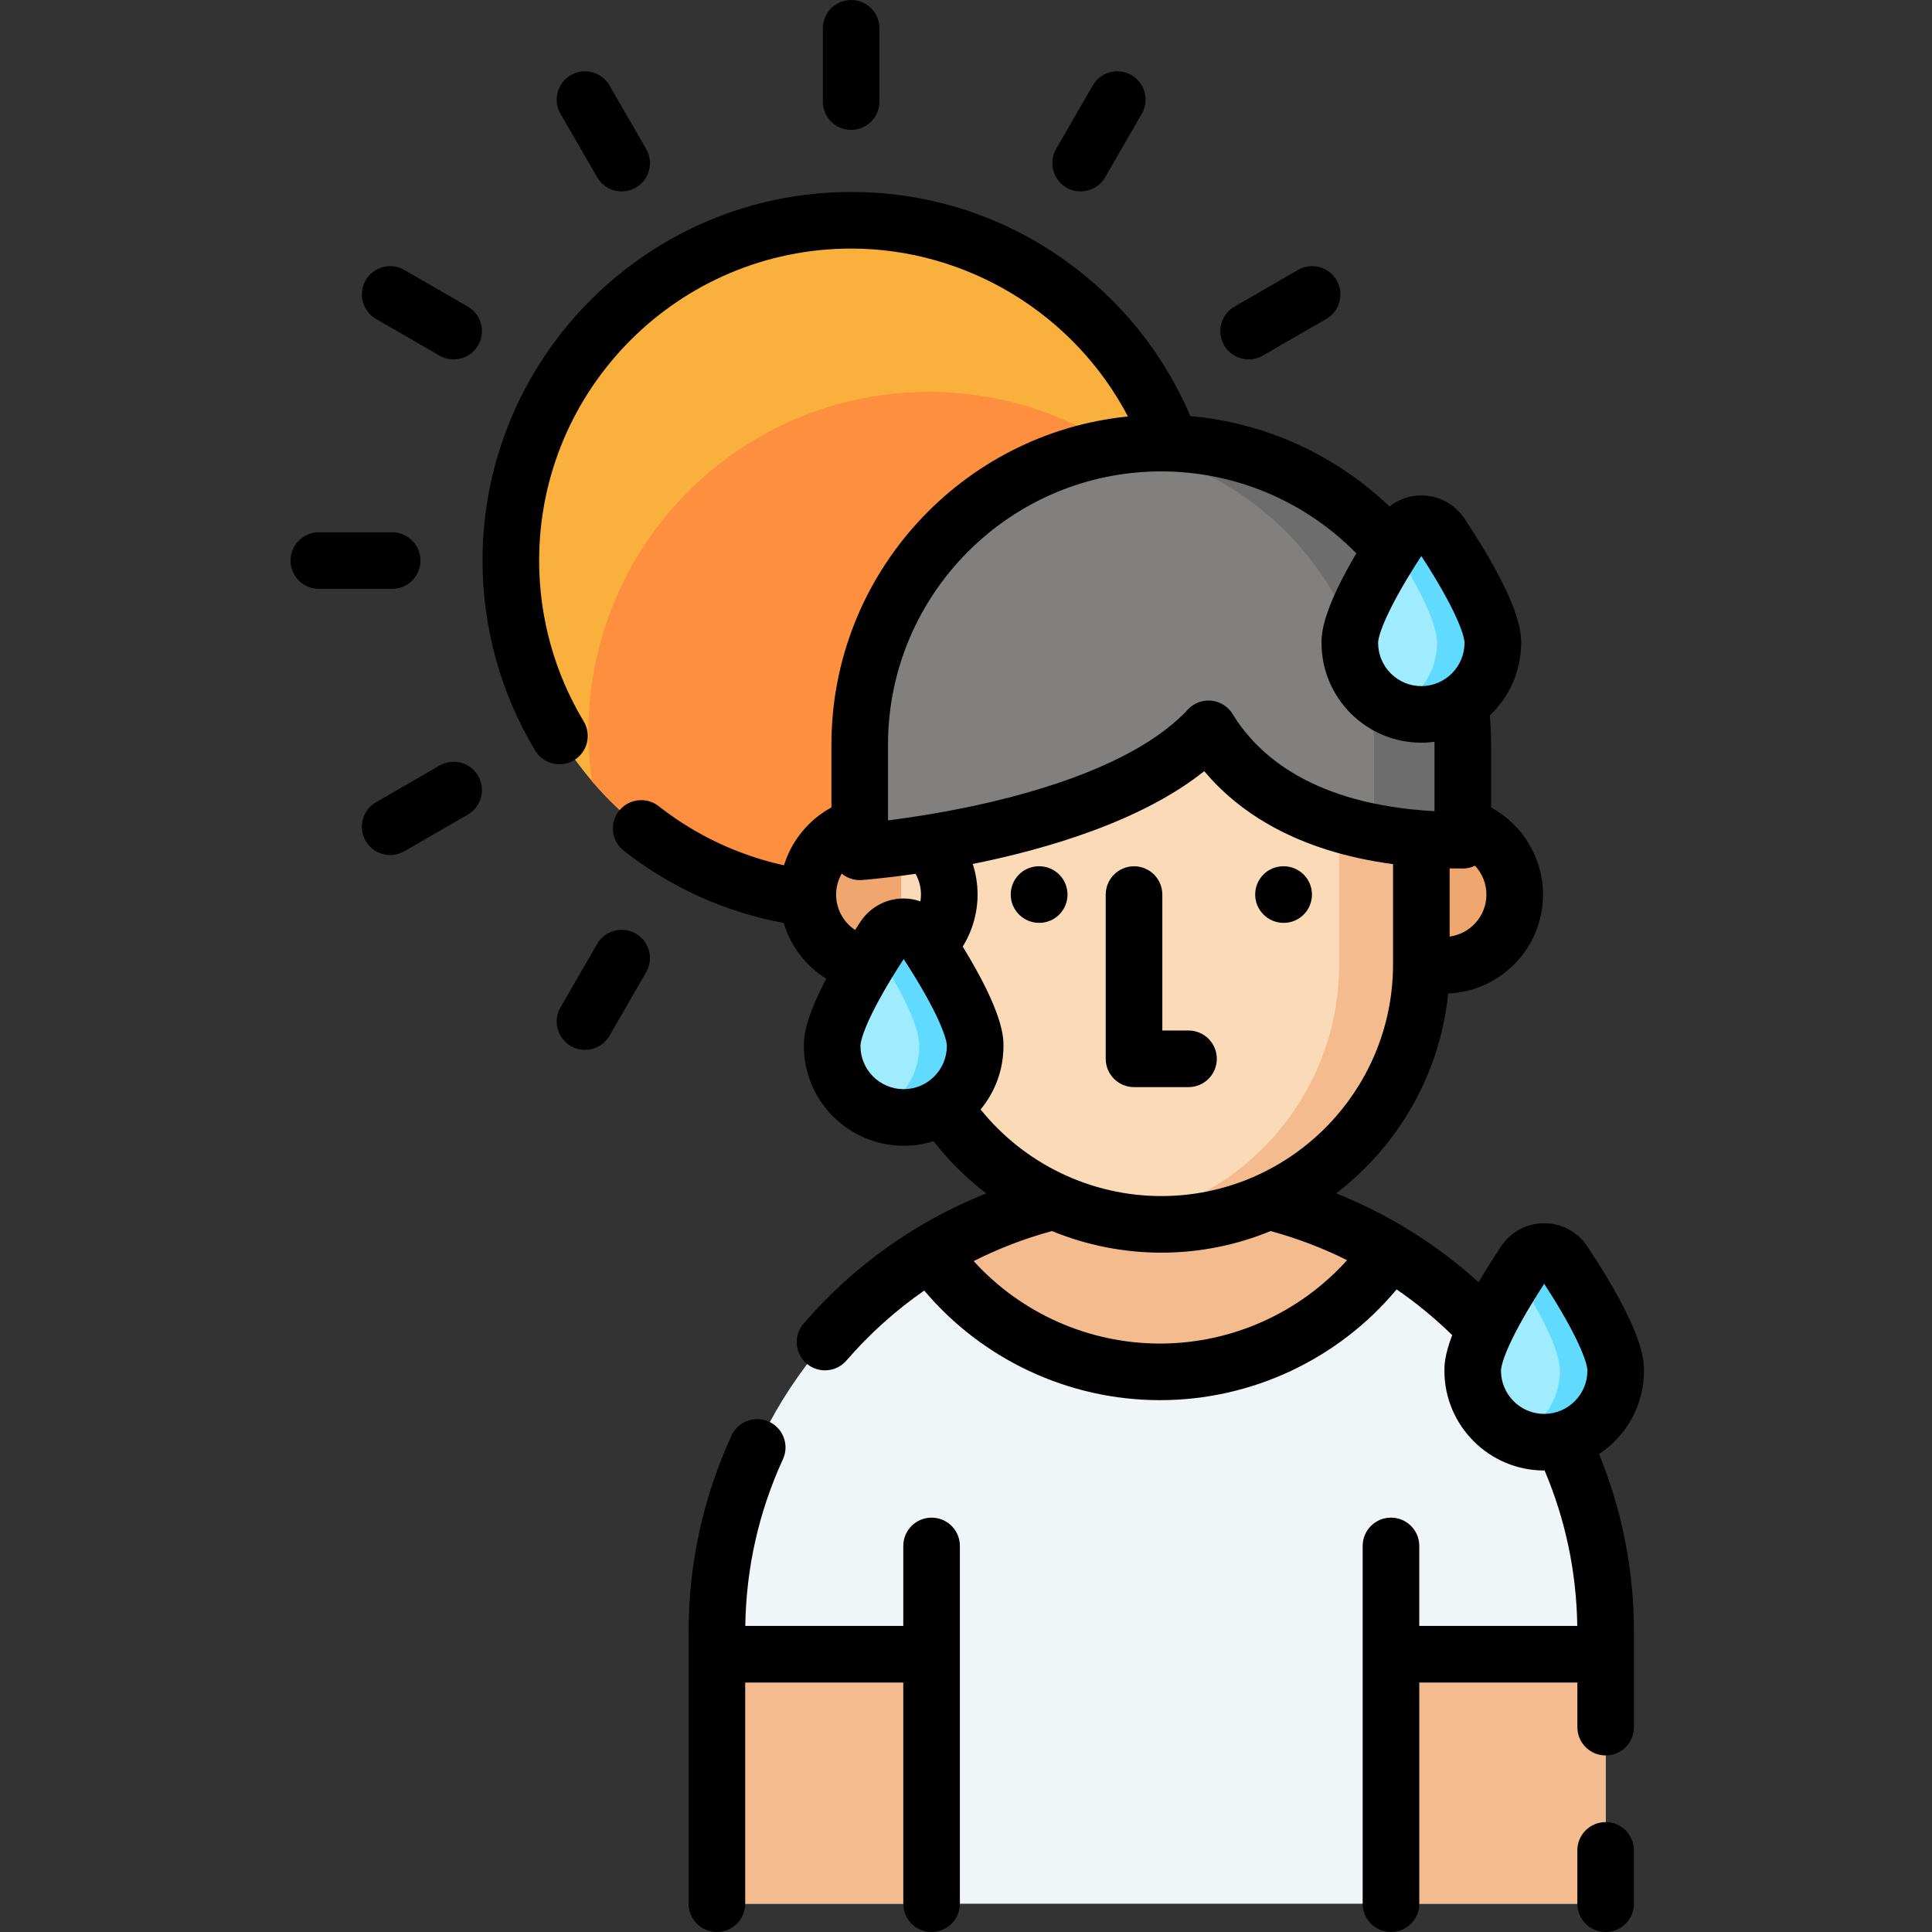 <svg height="512pt" viewBox="-77 0 512 512" width="512pt" xmlns="http://www.w3.org/2000/svg"><rect x="-77" y="0" width="512" height="512" fill="#333333" stroke="none"/><path d="m238.75 148.566c0 49.809-40.379 90.184-90.188 90.184-27.52 0-52.152-12.32-68.684-31.746-13.422-15.742-21.504-36.148-21.504-58.438 0-49.812 40.375-90.188 90.188-90.188 45.406 0 82.973 33.547 89.262 77.215.609 4.238.926 8.566.926 12.973zm0 0" fill="#fab03c"/><path d="m238.75 148.566c0 49.809-40.379 90.184-90.188 90.184-27.52 0-52.152-12.32-68.684-31.746-.609-4.234-.922-8.562-.922-12.965 0-49.812 40.383-90.188 90.188-90.188 27.516 0 52.148 12.32 68.68 31.746.609 4.234.926 8.562.926 12.969zm0 0" fill="#fd8f3e"/><path d="m324.418 237.07c0 10.355-8.395 18.746-18.746 18.746s-18.742-8.391-18.742-18.746c0-10.352 8.391-18.742 18.742-18.742s18.746 8.391 18.746 18.742zm0 0" fill="#efa66f"/><path d="m174.566 237.07c0 10.355-8.391 18.746-18.742 18.746-10.355 0-18.746-8.391-18.746-18.746 0-10.352 8.391-18.742 18.746-18.742 10.352 0 18.742 8.391 18.742 18.742zm0 0" fill="#efa66f"/><path d="m348.508 432.648v71.855h-235.523v-71.855c0-42.66 22.691-80.02 56.656-100.684 17.809-10.832 38.73-17.078 61.105-17.078 22.172 0 42.902 6.125 60.605 16.781 8.27 4.965 15.883 10.934 22.664 17.715 21.312 21.309 34.492 50.75 34.492 83.266zm0 0" fill="#f0f5f7"/><g fill="#f4bc8e"><path d="m291.617 438.391h56.895v66.109h-56.895zm0 0"/><path d="m112.984 438.391h56.891v66.109h-56.891zm0 0"/><path d="m291.352 331.668c-13.391 19.285-35.703 31.891-60.957 31.891-25.121 0-47.34-12.484-60.75-31.598 17.805-10.832 38.727-17.074 61.102-17.074 22.172 0 42.902 6.125 60.605 16.781zm0 0"/></g><path d="m161.828 171.637v83.914c0 38.062 30.855 68.918 68.918 68.918s68.918-30.855 68.918-68.918v-83.914zm0 0" fill="#fbdbb7"/><path d="m299.664 171.637v83.91c0 19.031-7.715 36.27-20.191 48.734-12.465 12.469-29.695 20.184-48.727 20.184-3.703 0-7.34-.289-10.887-.863 14.668-2.32 27.793-9.285 37.836-19.32 12.469-12.469 20.184-29.703 20.184-48.734v-83.91zm0 0" fill="#f4bc8e"/><path d="m230.746 117.426c-44.133 0-79.914 35.777-79.914 79.914v28.398s66.832-4.938 92.438-32.59c7.805 12.812 25.93 29.52 67.391 29.52v-25.328c0-44.137-35.777-79.914-79.914-79.914zm0 0" fill="#82807f"/><path d="m310.66 197.344v25.32c-8.859 0-16.652-.758-23.512-2.09v-23.23c0-40.141-29.59-73.371-68.16-79.059 3.84-.57 7.762-.859 11.762-.859 44.129 0 79.91 35.777 79.91 79.918zm0 0" fill="#6d6d6d"/><path d="m318.617 170.375c0 10.465-8.484 18.949-18.953 18.949-10.465 0-18.949-8.484-18.949-18.949 0-6.867 8.16-20.348 13.77-28.805 2.461-3.707 7.898-3.707 10.359 0 5.613 8.457 13.773 21.938 13.773 28.805zm0 0" fill="#a0ecff"/><path d="m318.613 170.375c0 10.465-8.48 18.949-18.949 18.949-2.621 0-5.121-.535-7.398-1.496 6.797-2.879 11.559-9.613 11.559-17.453 0-6.004-6.234-17.062-11.551-25.398.762-1.195 1.504-2.336 2.203-3.395 2.461-3.711 7.902-3.723 10.367-.012 5.609 8.457 13.77 21.934 13.77 28.805zm0 0" fill="#60daff"/><path d="m351.176 363.25c0 10.465-8.484 18.949-18.949 18.949-10.465 0-18.949-8.484-18.949-18.949 0-6.867 8.16-20.348 13.77-28.805 2.461-3.703 7.898-3.703 10.359 0 5.609 8.457 13.77 21.938 13.77 28.805zm0 0" fill="#a0ecff"/><path d="m351.176 363.254c0 10.461-8.48 18.945-18.949 18.945-2.625 0-5.125-.535-7.398-1.496 6.797-2.879 11.559-9.613 11.559-17.449 0-6.008-6.238-17.066-11.551-25.402.758-1.195 1.5-2.332 2.203-3.395 2.461-3.711 7.902-3.723 10.363-.012 5.613 8.457 13.773 21.938 13.773 28.809zm0 0" fill="#60daff"/><path d="m181.426 277.195c0 10.465-8.48 18.949-18.949 18.949-10.465 0-18.949-8.484-18.949-18.949 0-6.871 8.16-20.348 13.77-28.805 2.461-3.707 7.898-3.707 10.359 0 5.613 8.457 13.77 21.934 13.77 28.805zm0 0" fill="#a0ecff"/><path d="m181.426 277.195c0 10.461-8.48 18.949-18.949 18.949-2.621 0-5.121-.535-7.398-1.5 6.797-2.879 11.559-9.609 11.559-17.449 0-6.004-6.234-17.066-11.551-25.402.758-1.195 1.5-2.332 2.203-3.391 2.461-3.715 7.902-3.723 10.363-.012 5.613 8.453 13.773 21.934 13.773 28.805zm0 0" fill="#60daff"/><path d="m148.562 34.426c4.141 0 7.5-3.359 7.5-7.5v-19.426c0-4.145-3.359-7.5-7.5-7.5-4.145 0-7.5 3.355-7.5 7.5v19.426c0 4.141 3.355 7.5 7.5 7.5zm0 0"/><path d="m81.25 46.973c1.387 2.406 3.91 3.75 6.5 3.75 1.273 0 2.562-.324 3.742-1.008 3.59-2.07 4.816-6.656 2.746-10.242l-9.711-16.824c-2.07-3.586-6.66-4.812-10.246-2.746-3.586 2.074-4.816 6.66-2.746 10.246zm0 0"/><path d="m46.973 81.25-16.824-9.715c-3.59-2.07-8.176-.844-10.246 2.746-2.07 3.586-.84 8.172 2.746 10.242l16.824 9.715c1.18.684 2.469 1.008 3.742 1.008 2.59 0 5.113-1.348 6.5-3.754 2.074-3.586.844-8.172-2.742-10.242zm0 0"/><path d="m34.426 148.562c0-4.145-3.359-7.5-7.5-7.5h-19.426c-4.141 0-7.5 3.355-7.5 7.5s3.359 7.5 7.5 7.5h19.426c4.141 0 7.5-3.359 7.5-7.5zm0 0"/><path d="m253.91 95.246c1.27 0 2.562-.324 3.742-1.008l16.824-9.715c3.586-2.07 4.816-6.656 2.742-10.242-2.07-3.59-6.66-4.816-10.242-2.746l-16.824 9.715c-3.586 2.07-4.816 6.656-2.746 10.242 1.391 2.406 3.91 3.754 6.504 3.754zm0 0"/><path d="m39.473 202.887-16.824 9.711c-3.586 2.07-4.816 6.656-2.746 10.246 1.391 2.406 3.91 3.75 6.504 3.75 1.27 0 2.562-.324 3.742-1.008l16.824-9.711c3.586-2.07 4.816-6.656 2.742-10.246-2.07-3.586-6.656-4.812-10.242-2.742zm0 0"/><path d="m205.629 49.715c1.184.684 2.473 1.008 3.746 1.008 2.59 0 5.113-1.344 6.5-3.75l9.711-16.824c2.074-3.586.844-8.172-2.742-10.246-3.59-2.07-8.176-.84-10.246 2.746l-9.711 16.824c-2.074 3.586-.844 8.172 2.742 10.242zm0 0"/><path d="m91.492 247.406c-3.586-2.07-8.172-.844-10.242 2.746l-9.715 16.82c-2.07 3.59-.84 8.176 2.746 10.246 1.18.684 2.473 1.008 3.742 1.008 2.594 0 5.113-1.348 6.504-3.754l9.711-16.82c2.07-3.586.844-8.172-2.746-10.246zm0 0"/><path d="m348.512 482.875c-4.141 0-7.5 3.359-7.5 7.5v14.125c0 4.145 3.359 7.5 7.5 7.5s7.5-3.355 7.5-7.5v-14.125c0-4.141-3.359-7.5-7.5-7.5zm0 0"/><path d="m169.879 402.191c-4.145 0-7.5 3.355-7.5 7.5v21.199h-41.871c.234-15.398 3.582-30.254 9.977-44.184 1.727-3.766.078-8.219-3.688-9.945-3.766-1.727-8.219-.078-9.945 3.688-7.543 16.438-11.371 34-11.371 52.199v71.852c0 4.141 3.359 7.5 7.504 7.5 4.141 0 7.5-3.359 7.5-7.5v-58.609h41.895v58.609c0 4.141 3.355 7.5 7.5 7.5 4.141 0 7.5-3.359 7.5-7.5v-94.809c0-4.141-3.359-7.5-7.5-7.5zm0 0"/><path d="m198.398 229.57h-.086c-4.145 0-7.457 3.359-7.457 7.5 0 4.145 3.402 7.5 7.543 7.5 4.145 0 7.5-3.355 7.5-7.5 0-4.141-3.355-7.5-7.5-7.5zm0 0"/><path d="m263.184 229.57h-.09c-4.141 0-7.457 3.359-7.457 7.5 0 4.145 3.402 7.5 7.547 7.5 4.141 0 7.5-3.355 7.5-7.5 0-4.141-3.359-7.5-7.5-7.5zm0 0"/><path d="m237.969 273.094h-6.941v-36.023c0-4.141-3.359-7.5-7.5-7.5s-7.5 3.359-7.5 7.5v43.523c0 4.141 3.359 7.5 7.5 7.5h14.441c4.141 0 7.5-3.359 7.5-7.5 0-4.145-3.359-7.5-7.5-7.5zm0 0"/><path d="m358.676 363.25c0-2.551 0-10.312-15.02-32.949-2.547-3.84-6.82-6.133-11.43-6.133-4.605 0-8.879 2.293-11.426 6.133-2.332 3.512-4.301 6.668-5.965 9.5-11.113-10.074-23.898-18.031-37.746-23.547 16.336-12.5 27.512-31.422 29.688-52.969 13.961-.578 25.141-12.113 25.141-26.215 0-9.684-5.402-18.535-13.758-23.074v-16.656c0-2.586-.113-5.184-.34-7.754 5.102-4.828 8.297-11.652 8.297-19.211 0-2.551 0-10.312-15.023-32.949-2.547-3.844-6.82-6.137-11.426-6.137-3.117 0-6.066 1.07-8.449 2.941-14.355-13.754-32.973-22.207-52.766-23.957-7.137-16.77-18.75-31.121-33.777-41.684-16.488-11.59-35.895-17.715-56.113-17.715-53.867 0-97.688 43.82-97.688 97.688 0 17.773 4.828 35.184 13.957 50.34 1.41 2.336 3.887 3.629 6.434 3.629 1.316 0 2.652-.348 3.863-1.074 3.547-2.137 4.688-6.746 2.551-10.297-7.723-12.82-11.805-27.551-11.805-42.598 0-45.594 37.094-82.688 82.688-82.688 30.883 0 59.246 17.535 73.352 44.496-44.066 4.441-78.578 41.75-78.578 86.969v16.645c-6.062 3.285-10.555 8.828-12.574 15.332-12.055-2.652-23.418-7.988-33.203-15.668-3.258-2.555-7.973-1.988-10.527 1.27-2.559 3.262-1.992 7.977 1.266 10.531 12.41 9.738 26.973 16.293 42.395 19.152 1.828 6.148 5.836 11.395 11.266 14.762-5.918 11.281-5.926 15.961-5.926 17.832 0 14.582 11.863 26.449 26.449 26.449 2.758 0 5.422-.426 7.926-1.215 4.078 5.238 8.777 9.879 13.961 13.832-18.578 7.387-35.117 19.121-48.41 34.496-2.707 3.133-2.363 7.867.77 10.578 1.418 1.227 3.164 1.824 4.902 1.824 2.102 0 4.195-.879 5.676-2.594 6.141-7.098 13.07-13.309 20.625-18.559 15.441 18.309 38.297 29.051 62.469 29.051 24.324 0 47.273-10.852 62.719-29.352 5.223 3.59 10.152 7.641 14.727 12.117-2.059 5.406-2.066 8.113-2.066 9.426 0 14.586 11.867 26.449 26.453 26.449h.102c5.531 13.047 8.438 26.879 8.66 41.191h-41.871v-21.199c0-4.145-3.359-7.5-7.504-7.5-4.141 0-7.5 3.355-7.5 7.5v94.809c0 4.145 3.359 7.5 7.5 7.5 4.145 0 7.504-3.355 7.504-7.5v-58.609h41.895v11.824c0 4.145 3.355 7.5 7.5 7.5 4.141 0 7.5-3.355 7.5-7.5v-25.066c0-16.422-3.117-32.309-9.254-47.312 7.168-4.734 11.914-12.863 11.914-22.086zm-127.93-46.281c-18.621 0-36.254-8.516-47.875-22.949 3.781-4.574 6.059-10.438 6.059-16.824 0-2.285-.012-8.758-10.801-26.34 2.547-4.121 3.938-8.891 3.938-13.785 0-2.797-.441-5.52-1.281-8.109 19.59-3.949 44.676-11.293 61.344-24.59 9.004 10.703 24.266 21.199 50.039 24.629v26.551c0 33.867-27.555 61.418-61.422 61.418zm76.422-68.766v-18.074c1.145.023 2.312.039 3.492.039 1.164 0 2.262-.273 3.242-.746 1.891 2.043 3.016 4.758 3.016 7.648 0 5.695-4.258 10.398-9.75 11.133zm3.945-77.828c0 6.312-5.133 11.449-11.449 11.449-6.312 0-11.449-5.137-11.449-11.449 0-2.07 2.445-9.203 11.449-23.027 9.008 13.824 11.449 20.957 11.449 23.027zm-152.781 26.965c0-39.93 32.484-72.414 72.414-72.414 19.5 0 38.109 7.871 51.695 21.715-9.219 15.633-9.227 21.566-9.227 23.734 0 14.586 11.867 26.449 26.453 26.449 1.18 0 2.34-.086 3.48-.234.004.25.012.5.012.75v17.629c-32.09-1.754-46.781-14.723-53.484-25.723-1.227-2.008-3.32-3.328-5.66-3.562-2.336-.23-4.652.641-6.25 2.367-9.422 10.18-27.344 18.617-51.828 24.41-10.945 2.594-20.984 4.113-27.602 4.941v-20.062zm-13.754 39.73c0-1.996.535-3.898 1.48-5.559 1.344 1.113 3.031 1.727 4.773 1.727.188 0 .371-.008.555-.02.766-.059 6.191-.484 14.242-1.645.941 1.668 1.438 3.539 1.438 5.496 0 .605-.055 1.207-.152 1.797-1.41-.48-2.898-.758-4.434-.758-4.609 0-8.883 2.293-11.43 6.133-.5.754-.98 1.488-1.445 2.207-3.078-2.031-5.027-5.504-5.027-9.379zm6.449 40.125c0-2.07 2.445-9.207 11.453-23.031 9.004 13.824 11.449 20.961 11.449 23.031 0 6.312-5.137 11.449-11.449 11.449-6.316 0-11.453-5.137-11.453-11.449zm79.367 78.863c-18.898 0-36.809-8.043-49.367-21.855 6.59-3.328 13.531-6 20.754-7.961 9.082 3.73 18.91 5.727 28.965 5.727 10.254 0 20.035-2.043 28.98-5.723 7.012 1.906 13.797 4.488 20.254 7.715-12.562 13.965-30.559 22.098-49.586 22.098zm90.383 7.191c0-2.07 2.445-9.203 11.449-23.027 9.008 13.824 11.453 20.957 11.453 23.027 0 6.312-5.137 11.449-11.453 11.449-6.312 0-11.449-5.137-11.449-11.449zm0 0"/></svg>